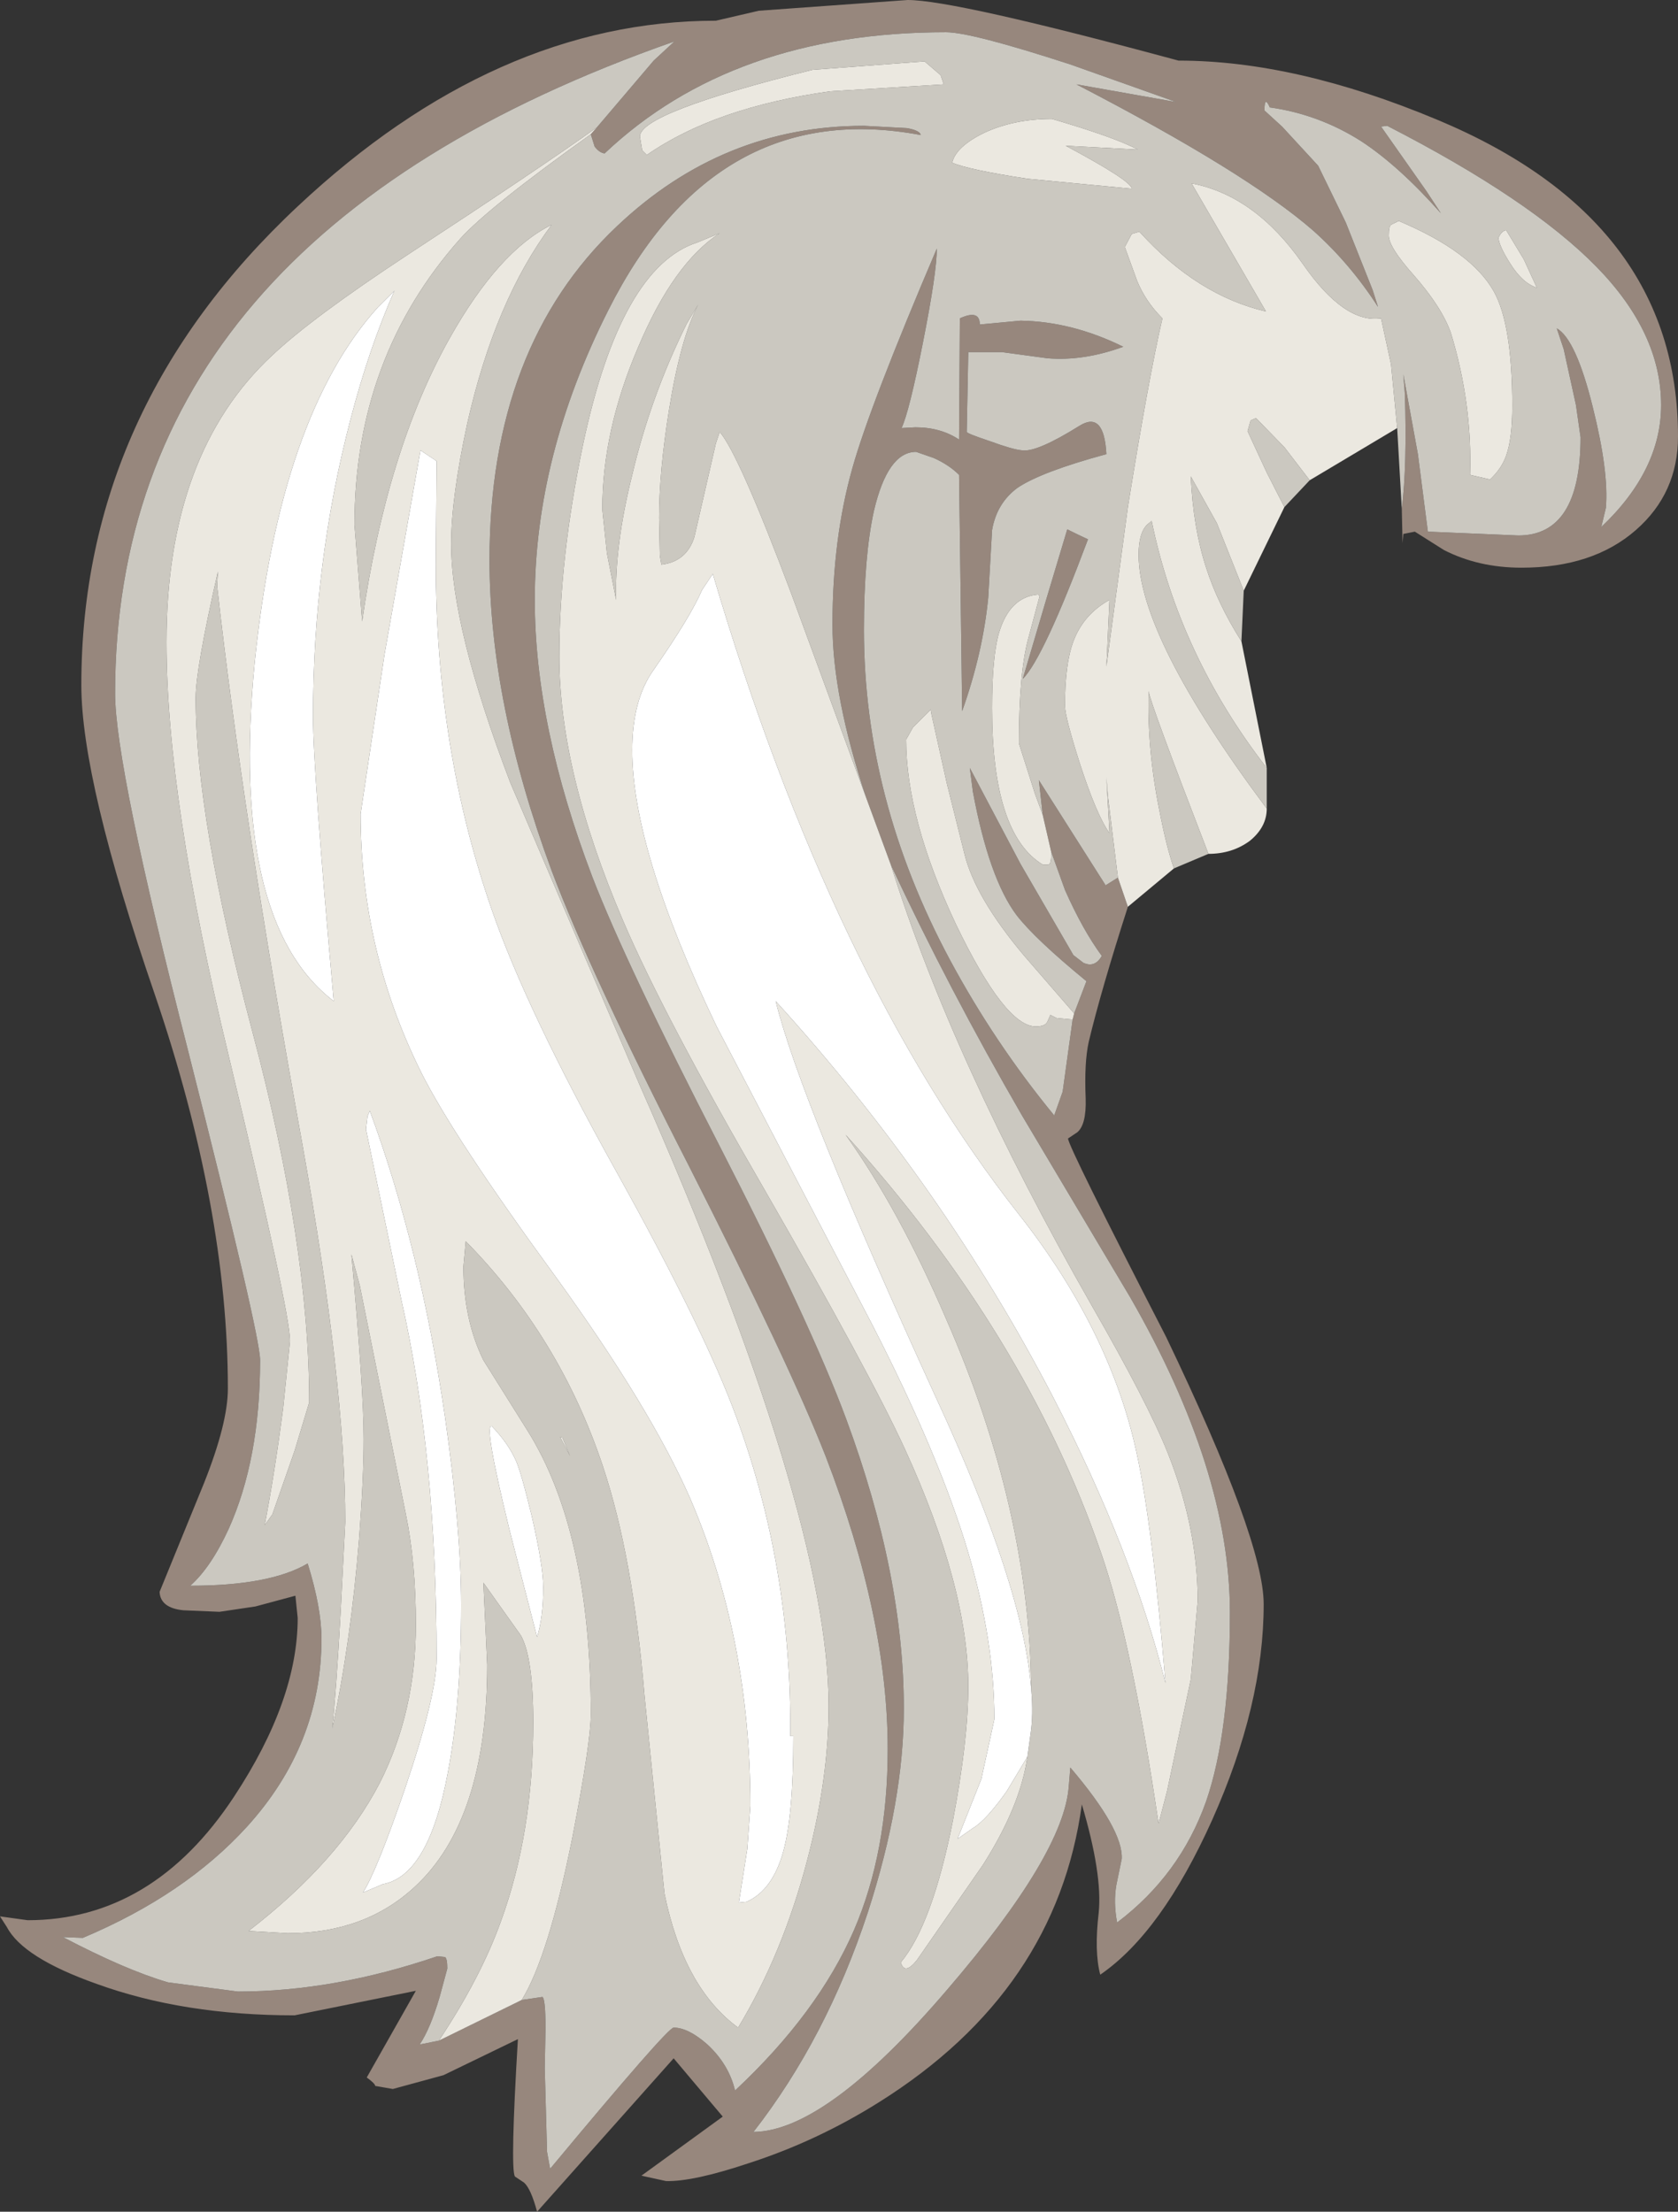 <?xml version="1.0" encoding="UTF-8" standalone="no"?>
<svg xmlns:ffdec="https://www.free-decompiler.com/flash" xmlns:xlink="http://www.w3.org/1999/xlink" ffdec:objectType="shape" height="144.15px" width="109.35px" xmlns="http://www.w3.org/2000/svg">
  <rect width="100%" height="100%" fill="#333333" stroke="none"/>
  <g transform="matrix(1.0, 0.0, 0.0, 1.0, 50.9, 51.0)">
    <path d="M40.45 -17.85 Q40.8 -20.65 40.65 -25.35 L40.55 -26.6 41.5 -21.4 42.15 -16.35 48.05 -16.1 Q52.1 -16.1 52.1 -22.5 L51.8 -24.6 51.0 -28.25 50.55 -29.6 Q51.8 -28.9 52.9 -24.45 53.95 -20.25 53.75 -17.9 L53.45 -16.65 Q57.35 -20.35 57.35 -24.6 57.35 -29.3 53.15 -33.6 48.85 -38.0 39.5 -42.8 L39.1 -42.75 42.05 -38.55 43.0 -37.1 Q40.25 -40.2 37.8 -41.8 35.05 -43.55 31.85 -44.0 31.5 -44.8 31.5 -43.8 L32.65 -42.75 35.0 -40.2 36.8 -36.5 38.55 -32.1 38.9 -31.0 Q37.1 -33.8 34.7 -35.95 30.35 -39.75 19.25 -45.5 L25.75 -44.35 18.85 -46.8 Q12.4 -48.9 10.75 -48.9 -3.15 -48.9 -11.5 -41.0 -11.85 -41.05 -12.15 -41.45 L-12.4 -42.25 -12.0 -42.7 -8.3 -47.05 -6.95 -48.3 Q-43.4 -35.55 -43.4 -5.8 -43.4 -1.1 -38.65 17.45 -33.95 36.0 -33.95 37.65 -33.95 44.1 -36.0 48.65 -37.15 51.15 -38.5 52.35 -33.3 52.35 -30.85 50.9 -29.95 53.8 -29.95 55.8 -29.95 62.7 -34.8 68.05 -38.85 72.5 -45.5 75.3 L-46.8 75.25 Q-42.7 77.4 -39.95 78.2 L-35.4 78.8 Q-29.15 78.8 -22.4 76.5 L-21.9 76.55 Q-21.75 76.65 -21.75 77.3 L-22.25 79.15 Q-22.85 81.2 -23.55 82.25 L-22.3 82.0 -16.9 79.35 -15.55 79.15 Q-15.35 79.3 -15.35 81.2 L-15.4 83.8 -15.25 89.25 -15.05 90.35 Q-7.4 81.15 -7.0 81.15 -6.05 81.15 -4.8 82.25 -3.4 83.55 -3.0 85.25 2.4 80.2 4.75 74.8 6.95 69.7 6.95 63.0 6.95 54.4 2.9 43.9 0.55 37.9 -6.0 25.0 -12.4 12.5 -14.95 5.75 -19.0 -5.2 -19.0 -14.5 -19.0 -28.4 -10.7 -36.25 -3.8 -42.8 5.4 -42.8 L8.2 -42.65 Q9.05 -42.5 9.1 -42.2 -4.25 -44.7 -11.25 -30.8 -16.05 -21.3 -16.05 -11.9 -16.05 -3.7 -12.3 6.15 -10.1 11.85 -4.0 23.7 1.95 35.3 4.25 41.5 8.0 51.65 8.0 60.35 8.0 66.4 5.65 73.65 2.95 81.85 -1.8 87.95 2.95 87.9 10.85 78.65 18.45 69.8 18.75 65.4 L18.85 64.2 Q22.3 68.25 22.2 70.15 L21.85 71.85 Q21.65 73.0 21.9 74.3 26.0 71.2 27.7 66.4 29.25 61.9 29.25 54.1 29.25 44.85 22.75 33.55 L15.7 21.7 Q10.9 13.4 7.15 5.35 L5.55 1.0 Q3.35 -5.6 3.35 -10.3 3.35 -15.9 4.65 -20.5 5.8 -24.6 10.15 -34.8 10.15 -33.25 9.25 -28.7 8.35 -24.15 7.85 -23.1 L8.75 -23.15 Q10.4 -23.15 11.6 -22.35 L11.65 -30.25 Q12.95 -30.85 12.95 -29.85 L15.6 -30.1 Q18.95 -30.05 22.3 -28.4 19.7 -27.45 17.35 -27.65 L14.4 -28.05 12.2 -28.05 12.1 -22.85 Q12.1 -22.75 13.6 -22.25 15.1 -21.7 15.7 -21.65 16.65 -21.5 19.45 -23.25 21.05 -24.25 21.2 -21.4 16.95 -20.25 15.4 -19.2 14.05 -18.2 13.75 -16.45 L13.5 -12.05 Q13.15 -8.45 11.8 -4.65 L11.6 -20.05 Q10.95 -20.7 9.95 -21.15 L8.8 -21.55 Q6.95 -21.55 6.05 -17.7 5.4 -14.75 5.4 -9.95 5.4 1.1 11.0 11.55 13.9 16.95 17.8 21.7 L18.35 20.15 19.0 15.45 19.1 15.05 19.9 12.95 Q16.55 10.2 15.35 8.65 13.55 6.25 12.5 0.6 L12.3 -0.95 15.6 5.3 19.05 11.25 19.7 11.75 Q20.45 12.1 20.9 11.3 19.65 9.6 18.5 7.0 L17.6 4.5 17.05 2.1 16.8 -0.15 21.15 6.7 21.95 6.2 22.6 8.1 Q20.85 13.55 20.05 16.9 19.75 18.25 19.85 20.6 19.9 22.3 19.3 22.8 L18.7 23.2 Q18.7 23.7 25.1 36.15 31.45 49.4 31.45 53.55 31.45 60.1 28.1 67.6 24.8 74.95 20.8 77.7 20.4 76.2 20.7 73.65 20.95 71.15 19.6 66.6 17.95 78.75 6.4 86.0 2.35 88.55 -2.15 90.0 -5.75 91.2 -7.5 91.15 L-9.1 90.8 -3.8 86.95 -7.0 83.15 -15.9 93.15 Q-16.3 91.65 -16.75 91.25 L-17.35 90.85 Q-17.65 90.25 -17.15 81.9 L-22.0 84.25 -25.3 85.15 -26.45 84.95 Q-26.45 84.8 -27.0 84.4 L-23.8 78.75 -31.7 80.35 Q-38.95 80.35 -44.6 78.3 -49.4 76.6 -50.45 74.6 L-50.9 73.9 -49.1 74.15 Q-40.95 74.15 -35.65 66.1 -31.5 59.8 -31.5 54.45 L-31.65 53.0 -34.25 53.7 -36.6 54.05 -38.95 53.95 Q-40.45 53.8 -40.5 52.75 L-37.6 45.65 Q-36.05 41.75 -36.05 39.5 -36.05 27.8 -40.8 13.85 -45.6 -0.1 -45.6 -6.35 -45.6 -24.35 -31.5 -37.55 -18.6 -49.65 -4.25 -49.65 L-1.45 -50.3 8.25 -51.0 Q11.3 -51.0 25.9 -47.05 33.55 -47.05 42.75 -43.2 58.45 -36.65 58.45 -22.55 58.45 -18.85 55.7 -16.45 52.9 -14.0 48.25 -14.0 45.45 -14.0 43.2 -15.15 L41.3 -16.35 40.55 -16.2 40.5 -15.6 40.45 -17.85 M20.0 -15.85 Q17.1 -8.1 15.75 -6.75 L17.3 -12.0 18.65 -16.5 Q19.35 -16.15 20.0 -15.85" fill="#97877d" fill-rule="evenodd" stroke="none"/>
    <path d="M-12.4 -42.25 L-12.15 -41.45 Q-11.85 -41.05 -11.5 -41.0 -3.15 -48.9 10.75 -48.9 12.4 -48.9 18.85 -46.8 L25.75 -44.35 19.25 -45.5 Q30.35 -39.75 34.7 -35.95 37.1 -33.8 38.9 -31.0 L38.55 -32.1 36.8 -36.5 35.0 -40.2 32.65 -42.75 31.5 -43.8 Q31.5 -44.8 31.85 -44.0 35.05 -43.55 37.8 -41.8 40.25 -40.2 43.0 -37.1 L42.05 -38.55 39.1 -42.75 39.5 -42.8 Q48.85 -38.0 53.15 -33.6 57.35 -29.3 57.35 -24.6 57.35 -20.35 53.45 -16.65 L53.75 -17.9 Q53.95 -20.25 52.9 -24.45 51.8 -28.9 50.55 -29.6 L51.0 -28.25 51.8 -24.6 52.1 -22.5 Q52.1 -16.1 48.05 -16.1 L42.15 -16.35 41.5 -21.4 40.55 -26.6 40.65 -25.35 Q40.8 -20.65 40.45 -17.85 L40.15 -23.1 39.75 -27.25 39.1 -30.25 Q36.7 -29.9 34.0 -33.8 30.9 -38.25 26.75 -39.05 L31.6 -30.7 Q27.1 -31.75 23.35 -35.9 L22.85 -35.75 22.4 -34.9 23.2 -32.7 Q23.75 -31.35 24.85 -30.25 23.95 -26.35 22.6 -17.95 L21.2 -7.55 21.4 -11.9 Q19.7 -10.95 19.05 -9.2 18.5 -7.75 18.5 -5.0 18.5 -4.3 19.45 -1.3 20.55 2.1 21.4 3.3 L21.2 -0.35 21.3 0.9 21.95 6.2 21.15 6.7 16.8 -0.15 17.05 2.1 16.55 0.75 15.5 -2.55 Q15.5 -7.15 16.1 -9.35 L16.85 -12.15 16.75 -12.25 Q14.9 -12.1 14.2 -9.75 13.75 -8.2 13.75 -4.85 13.75 3.35 17.05 5.35 L17.4 5.35 Q17.6 5.35 17.6 4.75 L17.6 4.5 18.5 7.0 Q19.65 9.6 20.9 11.3 20.45 12.1 19.7 11.75 L19.05 11.25 15.6 5.3 12.3 -0.95 12.5 0.6 Q13.55 6.25 15.35 8.65 16.55 10.2 19.9 12.95 L19.1 15.05 15.85 11.3 Q12.65 7.5 11.95 4.65 L10.8 0.05 9.8 -4.45 9.75 -4.75 8.6 -3.6 8.15 -2.8 Q8.15 2.35 11.4 9.25 14.6 15.9 16.6 15.9 17.2 15.9 17.35 15.6 L17.55 15.15 17.95 15.35 19.0 15.45 18.35 20.15 17.8 21.7 Q13.9 16.95 11.0 11.55 5.4 1.1 5.4 -9.95 5.4 -14.75 6.05 -17.7 6.95 -21.55 8.8 -21.55 L9.95 -21.15 Q10.95 -20.7 11.6 -20.05 L11.8 -4.65 Q13.15 -8.45 13.5 -12.05 L13.75 -16.45 Q14.05 -18.2 15.4 -19.2 16.95 -20.25 21.2 -21.4 21.05 -24.25 19.45 -23.25 16.65 -21.5 15.7 -21.65 15.1 -21.7 13.6 -22.25 12.1 -22.75 12.1 -22.85 L12.2 -28.05 14.4 -28.05 17.35 -27.65 Q19.7 -27.45 22.3 -28.4 18.95 -30.05 15.6 -30.1 L12.95 -29.85 Q12.95 -30.85 11.65 -30.25 L11.6 -22.35 Q10.4 -23.15 8.75 -23.15 L7.85 -23.1 Q8.35 -24.15 9.25 -28.7 10.15 -33.25 10.15 -34.8 5.8 -24.6 4.65 -20.5 3.35 -15.9 3.35 -10.3 3.35 -5.6 5.55 1.0 L0.65 -12.35 Q-2.75 -21.4 -4.0 -22.85 L-4.25 -22.1 -5.65 -16.0 Q-6.15 -14.4 -7.8 -14.2 L-7.9 -14.8 -7.95 -17.25 Q-7.95 -20.25 -7.3 -24.3 -6.55 -28.95 -5.4 -31.15 L-6.15 -29.9 Q-8.5 -25.15 -9.7 -20.05 -10.85 -15.45 -10.75 -11.9 L-11.35 -14.95 -11.65 -17.8 Q-11.65 -22.95 -9.3 -28.4 -7.0 -33.85 -4.0 -35.8 L-5.45 -35.2 Q-10.45 -33.6 -12.9 -22.05 -14.45 -14.65 -14.45 -8.2 -14.45 -0.7 -10.3 9.0 -7.65 15.2 -1.1 26.5 5.75 38.4 8.05 43.4 12.2 52.45 12.2 58.9 12.2 62.4 11.2 67.65 9.85 74.45 7.8 76.9 8.05 77.75 8.85 76.75 L13.15 70.55 Q15.6 66.7 16.05 63.5 L16.25 62.05 Q16.45 60.75 16.3 59.1 16.2 47.35 10.75 34.95 7.7 27.85 4.2 22.95 15.95 35.95 20.85 50.2 22.85 55.95 24.6 67.85 L25.15 65.75 26.7 58.45 27.15 53.35 Q27.15 48.6 25.2 43.7 23.9 40.45 20.25 34.1 11.15 18.15 7.15 5.35 10.9 13.4 15.7 21.7 L22.75 33.55 Q29.25 44.85 29.25 54.1 29.25 61.9 27.7 66.4 26.0 71.2 21.9 74.3 21.65 73.0 21.85 71.85 L22.2 70.15 Q22.3 68.25 18.85 64.2 L18.75 65.4 Q18.45 69.8 10.85 78.65 2.95 87.9 -1.8 87.95 2.95 81.85 5.65 73.65 8.0 66.4 8.0 60.35 8.0 51.65 4.25 41.5 1.95 35.3 -4.0 23.7 -10.1 11.85 -12.3 6.15 -16.05 -3.7 -16.05 -11.9 -16.05 -21.3 -11.25 -30.8 -4.25 -44.7 9.1 -42.2 9.05 -42.5 8.2 -42.65 L5.4 -42.8 Q-3.8 -42.8 -10.7 -36.25 -19.0 -28.4 -19.0 -14.5 -19.0 -5.2 -14.95 5.75 -12.4 12.5 -6.0 25.0 0.55 37.9 2.9 43.9 6.95 54.4 6.95 63.0 6.95 69.7 4.75 74.8 2.4 80.2 -3.0 85.25 -3.4 83.55 -4.8 82.25 -6.05 81.15 -7.0 81.15 -7.4 81.15 -15.05 90.35 L-15.25 89.25 -15.4 83.8 -15.35 81.2 Q-15.35 79.3 -15.55 79.15 L-16.9 79.35 Q-15.15 76.5 -13.6 68.75 -12.4 62.55 -12.4 60.75 -12.4 48.8 -16.55 42.2 L-19.4 37.65 Q-20.7 35.0 -20.7 31.55 L-20.55 29.9 Q-14.4 36.15 -11.6 44.6 -9.65 50.45 -8.9 59.5 L-7.6 72.4 Q-6.35 78.55 -2.8 81.15 0.1 76.35 1.7 70.25 3.1 64.9 3.1 60.2 3.1 47.65 -9.2 19.75 L-17.65 0.0 Q-21.5 -10.1 -21.5 -15.55 -21.5 -18.55 -20.45 -23.4 -18.65 -31.4 -14.95 -36.35 -18.4 -34.65 -21.6 -28.95 -25.7 -21.65 -27.3 -10.5 L-27.8 -16.8 Q-27.8 -27.7 -20.9 -35.45 -19.05 -37.5 -12.4 -42.25 M39.75 -36.35 Q39.6 -36.25 39.6 -35.65 39.6 -34.9 41.2 -33.1 43.05 -31.0 43.65 -29.3 45.05 -24.7 44.9 -20.05 L46.2 -19.75 Q46.95 -20.45 47.25 -21.3 47.65 -22.4 47.65 -24.55 47.65 -29.85 46.45 -32.0 45.0 -34.6 40.25 -36.6 L39.75 -36.35 M10.6 -45.5 L10.4 -46.1 9.35 -47.0 2.05 -46.45 Q-9.2 -43.65 -9.2 -42.1 L-9.05 -41.2 -8.75 -40.9 Q-4.3 -44.0 3.2 -45.05 L10.6 -45.5 M13.25 -42.35 Q11.4 -41.45 11.15 -40.4 12.15 -39.95 16.05 -39.35 L22.85 -38.7 Q22.85 -39.2 18.55 -41.5 L23.25 -41.25 Q21.75 -42.05 17.65 -43.25 15.2 -43.25 13.25 -42.35 M20.0 -15.85 Q19.35 -16.15 18.65 -16.5 L17.3 -12.0 15.75 -6.75 Q17.1 -8.1 20.0 -15.85 M32.8 -17.95 L31.65 -20.2 30.4 -22.9 30.6 -23.6 30.95 -23.75 32.8 -21.85 34.45 -19.7 32.8 -17.95 M30.15 -12.5 L30.0 -9.2 Q28.45 -11.65 27.7 -14.0 26.85 -16.6 26.7 -19.95 L28.4 -16.9 30.15 -12.5 M31.65 -0.95 L31.65 1.7 Q23.3 -9.5 23.3 -14.85 23.3 -16.25 23.85 -16.8 L24.15 -17.05 Q25.95 -8.3 31.65 -0.95 M27.85 4.65 L25.6 5.6 Q25.1 4.15 24.65 1.8 23.85 -2.15 23.95 -5.95 24.05 -5.2 27.85 4.65 M47.5 -33.85 Q48.3 -32.55 49.25 -32.25 L48.4 -34.1 47.25 -36.0 Q46.95 -35.95 46.75 -35.5 46.8 -34.95 47.5 -33.85 M-22.3 82.0 L-23.55 82.25 Q-22.85 81.2 -22.25 79.15 L-21.75 77.3 Q-21.75 76.65 -21.9 76.55 L-22.4 76.5 Q-29.15 78.8 -35.4 78.8 L-39.95 78.2 Q-42.7 77.4 -46.8 75.25 L-45.5 75.3 Q-38.85 72.5 -34.8 68.05 -29.95 62.7 -29.95 55.8 -29.95 53.8 -30.85 50.9 -33.3 52.35 -38.5 52.35 -37.15 51.15 -36.0 48.65 -33.95 44.1 -33.95 37.65 -33.95 36.0 -38.65 17.45 -43.4 -1.1 -43.4 -5.8 -43.4 -35.55 -6.95 -48.3 L-8.3 -47.05 -12.0 -42.7 Q-15.55 -40.15 -24.4 -34.35 -30.55 -30.3 -33.15 -27.85 -40.05 -21.45 -40.05 -9.15 -40.05 1.05 -36.0 17.8 -32.0 34.5 -32.0 36.4 L-32.45 40.8 Q-33.0 45.0 -33.65 48.4 L-33.15 47.7 -31.7 43.55 -30.75 40.4 Q-30.75 30.15 -34.45 16.25 -38.15 2.3 -38.15 -5.5 -38.15 -7.4 -36.7 -13.75 L-36.75 -12.8 Q-35.1 2.05 -31.2 23.55 -28.4 39.2 -28.4 48.2 L-28.7 54.05 Q-29.0 59.4 -29.25 61.65 -28.05 56.1 -27.5 49.3 -27.2 45.3 -27.2 42.8 -27.2 39.55 -28.0 30.75 L-27.45 32.8 -24.45 47.7 Q-23.8 50.85 -23.8 54.9 -23.8 60.55 -26.15 65.2 -28.8 70.3 -34.7 74.85 L-32.15 75.0 Q-27.15 75.0 -23.9 72.0 -19.15 67.65 -19.15 57.5 L-19.4 52.15 -16.95 55.6 Q-16.15 57.05 -16.15 61.25 -16.15 68.45 -18.25 74.2 -19.55 77.85 -22.3 82.0 M-13.75 43.9 L-14.25 42.7 -14.4 42.65 -13.75 43.9" fill="#cbc8c0" fill-rule="evenodd" stroke="none"/>
    <path d="M-12.4 -42.25 Q-19.05 -37.5 -20.9 -35.45 -27.8 -27.7 -27.8 -16.8 L-27.3 -10.5 Q-25.7 -21.65 -21.6 -28.95 -18.4 -34.65 -14.95 -36.35 -18.65 -31.4 -20.45 -23.4 -21.5 -18.55 -21.5 -15.55 -21.5 -10.1 -17.65 0.0 L-9.2 19.75 Q3.1 47.65 3.1 60.2 3.1 64.9 1.7 70.25 0.1 76.35 -2.8 81.15 -6.35 78.55 -7.6 72.4 L-8.9 59.5 Q-9.65 50.45 -11.6 44.6 -14.4 36.15 -20.55 29.9 L-20.7 31.55 Q-20.7 35.0 -19.4 37.65 L-16.55 42.2 Q-12.4 48.8 -12.4 60.75 -12.4 62.55 -13.6 68.75 -15.15 76.5 -16.9 79.35 L-22.3 82.0 Q-19.55 77.85 -18.25 74.2 -16.15 68.45 -16.15 61.25 -16.15 57.05 -16.95 55.6 L-19.4 52.15 -19.15 57.5 Q-19.15 67.65 -23.9 72.0 -27.15 75.0 -32.15 75.0 L-34.7 74.85 Q-28.8 70.3 -26.15 65.2 -23.8 60.55 -23.8 54.9 -23.8 50.85 -24.45 47.7 L-27.45 32.8 -28.0 30.75 Q-27.2 39.55 -27.2 42.8 -27.2 45.3 -27.5 49.3 -28.05 56.1 -29.25 61.65 -29.0 59.4 -28.7 54.05 L-28.4 48.2 Q-28.4 39.2 -31.2 23.55 -35.1 2.05 -36.75 -12.8 L-36.7 -13.75 Q-38.15 -7.4 -38.15 -5.5 -38.15 2.3 -34.45 16.25 -30.75 30.15 -30.75 40.4 L-31.7 43.55 -33.15 47.7 -33.65 48.4 Q-33.0 45.0 -32.45 40.8 L-32.0 36.4 Q-32.0 34.5 -36.0 17.8 -40.05 1.05 -40.05 -9.15 -40.05 -21.45 -33.15 -27.85 -30.55 -30.3 -24.4 -34.35 -15.55 -40.15 -12.0 -42.7 L-12.4 -42.25 M7.15 5.35 Q11.15 18.15 20.25 34.1 23.9 40.45 25.2 43.7 27.15 48.6 27.15 53.35 L26.7 58.45 25.15 65.75 24.6 67.85 Q22.85 55.95 20.85 50.2 15.95 35.95 4.2 22.95 7.7 27.85 10.75 34.95 16.2 47.35 16.3 59.1 15.8 52.4 10.1 40.1 1.25 20.75 -0.35 14.25 10.6 26.3 17.75 40.1 22.9 50.1 25.05 58.7 24.2 48.35 23.15 43.6 21.4 35.65 15.5 28.15 3.3 12.65 -4.45 -13.6 L-5.15 -12.55 Q-5.9 -10.8 -8.3 -7.35 -9.7 -5.4 -9.7 -2.1 -9.7 4.4 -4.2 15.9 L6.0 35.45 Q10.35 43.95 12.2 50.2 13.9 55.95 13.9 61.05 L13.05 64.95 11.5 68.85 12.5 68.15 Q13.35 67.65 14.7 65.75 L16.05 63.5 Q15.6 66.7 13.15 70.55 L8.85 76.75 Q8.05 77.75 7.8 76.9 9.85 74.45 11.2 67.65 12.2 62.4 12.2 58.9 12.2 52.45 8.05 43.4 5.75 38.4 -1.1 26.5 -7.65 15.2 -10.3 9.0 -14.45 -0.7 -14.45 -8.2 -14.45 -14.65 -12.9 -22.05 -10.45 -33.6 -5.45 -35.2 L-4.0 -35.8 Q-7.0 -33.85 -9.3 -28.4 -11.65 -22.95 -11.65 -17.8 L-11.35 -14.95 -10.75 -11.9 Q-10.85 -15.45 -9.7 -20.05 -8.5 -25.15 -6.15 -29.9 L-5.4 -31.15 Q-6.55 -28.95 -7.3 -24.3 -7.95 -20.25 -7.95 -17.25 L-7.9 -14.8 -7.8 -14.2 Q-6.15 -14.4 -5.65 -16.0 L-4.25 -22.1 -4.0 -22.85 Q-2.75 -21.4 0.65 -12.35 L5.55 1.0 7.15 5.35 M19.0 15.45 L17.95 15.35 17.55 15.15 17.35 15.6 Q17.2 15.9 16.6 15.9 14.6 15.9 11.4 9.25 8.15 2.35 8.15 -2.8 L8.6 -3.6 9.75 -4.75 9.8 -4.45 10.8 0.05 11.95 4.65 Q12.65 7.5 15.85 11.3 L19.1 15.05 19.0 15.45 M17.6 4.5 L17.6 4.75 Q17.6 5.35 17.4 5.35 L17.05 5.35 Q13.75 3.35 13.75 -4.85 13.75 -8.2 14.2 -9.75 14.9 -12.1 16.75 -12.25 L16.85 -12.15 16.1 -9.35 Q15.5 -7.15 15.5 -2.55 L16.55 0.75 17.05 2.1 17.6 4.5 M21.95 6.2 L21.3 0.9 21.2 -0.35 21.4 3.3 Q20.55 2.1 19.45 -1.3 18.5 -4.3 18.5 -5.0 18.5 -7.75 19.05 -9.2 19.7 -10.95 21.4 -11.9 L21.2 -7.55 22.6 -17.95 Q23.95 -26.35 24.85 -30.25 23.75 -31.35 23.2 -32.7 L22.4 -34.9 22.85 -35.75 23.35 -35.9 Q27.1 -31.75 31.6 -30.7 L26.75 -39.05 Q30.9 -38.25 34.0 -33.8 36.7 -29.9 39.1 -30.25 L39.75 -27.25 40.15 -23.1 34.45 -19.7 32.8 -21.85 30.95 -23.75 30.6 -23.6 30.4 -22.9 31.65 -20.2 32.8 -17.95 30.15 -12.5 28.4 -16.9 26.7 -19.95 Q26.85 -16.6 27.7 -14.0 28.45 -11.65 30.0 -9.2 L31.65 -0.95 Q25.95 -8.3 24.15 -17.05 L23.85 -16.8 Q23.3 -16.25 23.3 -14.85 23.3 -9.5 31.65 1.7 31.65 2.9 30.55 3.8 29.4 4.65 27.85 4.65 24.05 -5.2 23.95 -5.95 23.85 -2.15 24.65 1.8 25.1 4.15 25.6 5.6 L22.6 8.1 21.95 6.2 M39.75 -36.35 L40.25 -36.6 Q45.0 -34.6 46.45 -32.0 47.65 -29.85 47.65 -24.55 47.65 -22.4 47.25 -21.3 46.95 -20.45 46.2 -19.75 L44.9 -20.05 Q45.05 -24.7 43.65 -29.3 43.05 -31.0 41.2 -33.1 39.6 -34.9 39.6 -35.65 39.6 -36.25 39.75 -36.35 M13.25 -42.35 Q15.2 -43.25 17.65 -43.25 21.75 -42.05 23.25 -41.25 L18.55 -41.5 Q22.85 -39.2 22.85 -38.7 L16.05 -39.35 Q12.15 -39.95 11.15 -40.4 11.4 -41.45 13.25 -42.35 M10.6 -45.5 L3.2 -45.05 Q-4.3 -44.0 -8.75 -40.9 L-9.05 -41.2 -9.2 -42.1 Q-9.2 -43.65 2.05 -46.45 L9.35 -47.0 10.4 -46.1 10.6 -45.5 M47.5 -33.85 Q46.8 -34.95 46.75 -35.5 46.95 -35.95 47.25 -36.0 L48.4 -34.1 49.25 -32.25 Q48.3 -32.55 47.5 -33.85 M0.15 69.65 Q0.8 67.3 0.8 62.15 L0.6 62.15 Q0.7 51.2 -2.9 41.4 -4.95 35.75 -10.85 25.15 -16.6 14.8 -18.85 8.3 -22.5 -2.2 -22.5 -14.25 L-22.45 -20.95 -23.5 -21.65 -25.85 -8.3 -27.4 2.05 Q-27.4 10.95 -23.45 18.9 -21.35 23.1 -14.7 32.2 -8.55 40.7 -5.95 46.6 -2.0 55.75 -2.0 66.7 L-2.2 69.5 -2.75 73.0 -2.25 72.95 Q-0.55 72.2 0.15 69.65 M-26.95 21.75 L-27.05 22.6 -24.75 33.7 Q-22.45 43.8 -22.45 57.1 -22.45 59.5 -24.5 65.55 -26.35 70.95 -27.25 72.35 L-25.95 71.8 Q-22.95 71.25 -21.7 64.45 -20.85 59.95 -20.85 53.6 -20.85 48.7 -21.9 41.35 -23.5 30.35 -26.8 21.4 L-26.95 21.75 M-25.2 -32.05 L-26.25 -31.0 Q-32.65 -23.95 -34.3 -7.85 -35.95 9.05 -29.15 14.25 -30.5 -0.75 -30.5 -4.3 -30.5 -14.35 -28.05 -23.7 -26.85 -28.3 -25.2 -32.05 M-13.75 43.9 L-14.4 42.65 -14.25 42.7 -13.75 43.9 M-17.3 44.15 Q-17.8 43.05 -18.85 41.95 -19.4 41.75 -17.7 48.7 L-15.9 55.7 Q-15.5 54.4 -15.5 52.45 -15.5 51.05 -16.25 47.8 -16.95 44.9 -17.3 44.15" fill="#ebe8e0" fill-rule="evenodd" stroke="none"/>
    <path d="M16.3 59.1 Q16.45 60.75 16.25 62.05 L16.05 63.5 14.7 65.75 Q13.35 67.65 12.5 68.15 L11.5 68.85 13.05 64.95 13.9 61.05 Q13.9 55.95 12.2 50.2 10.35 43.95 6.0 35.45 L-4.2 15.9 Q-9.7 4.4 -9.7 -2.1 -9.7 -5.4 -8.3 -7.35 -5.9 -10.8 -5.15 -12.55 L-4.45 -13.6 Q3.3 12.65 15.5 28.15 21.4 35.65 23.15 43.6 24.2 48.35 25.05 58.7 22.9 50.1 17.75 40.1 10.6 26.3 -0.35 14.25 1.25 20.75 10.1 40.1 15.8 52.4 16.3 59.1 M0.15 69.65 Q-0.55 72.2 -2.25 72.95 L-2.75 73.0 -2.2 69.5 -2.0 66.7 Q-2.0 55.75 -5.95 46.6 -8.55 40.7 -14.7 32.2 -21.35 23.1 -23.45 18.9 -27.4 10.95 -27.4 2.05 L-25.85 -8.3 -23.5 -21.65 -22.45 -20.95 -22.5 -14.25 Q-22.5 -2.2 -18.85 8.3 -16.6 14.8 -10.85 25.15 -4.95 35.75 -2.9 41.4 0.7 51.2 0.6 62.15 L0.8 62.15 Q0.8 67.3 0.15 69.65 M-25.2 -32.05 Q-26.85 -28.3 -28.05 -23.7 -30.5 -14.35 -30.5 -4.3 -30.5 -0.75 -29.15 14.25 -35.95 9.05 -34.3 -7.85 -32.65 -23.95 -26.25 -31.0 L-25.2 -32.05 M-26.95 21.75 L-26.8 21.4 Q-23.5 30.35 -21.9 41.35 -20.85 48.7 -20.85 53.6 -20.85 59.95 -21.7 64.45 -22.95 71.25 -25.95 71.8 L-27.25 72.35 Q-26.35 70.95 -24.5 65.55 -22.45 59.5 -22.45 57.1 -22.45 43.8 -24.75 33.7 L-27.05 22.6 -26.95 21.75 M-17.3 44.15 Q-16.95 44.9 -16.25 47.8 -15.5 51.05 -15.5 52.45 -15.5 54.4 -15.9 55.7 L-17.7 48.7 Q-19.4 41.75 -18.85 41.95 -17.8 43.05 -17.3 44.15" fill="#ffffff" fill-rule="evenodd" stroke="none"/>
  </g>
</svg>
